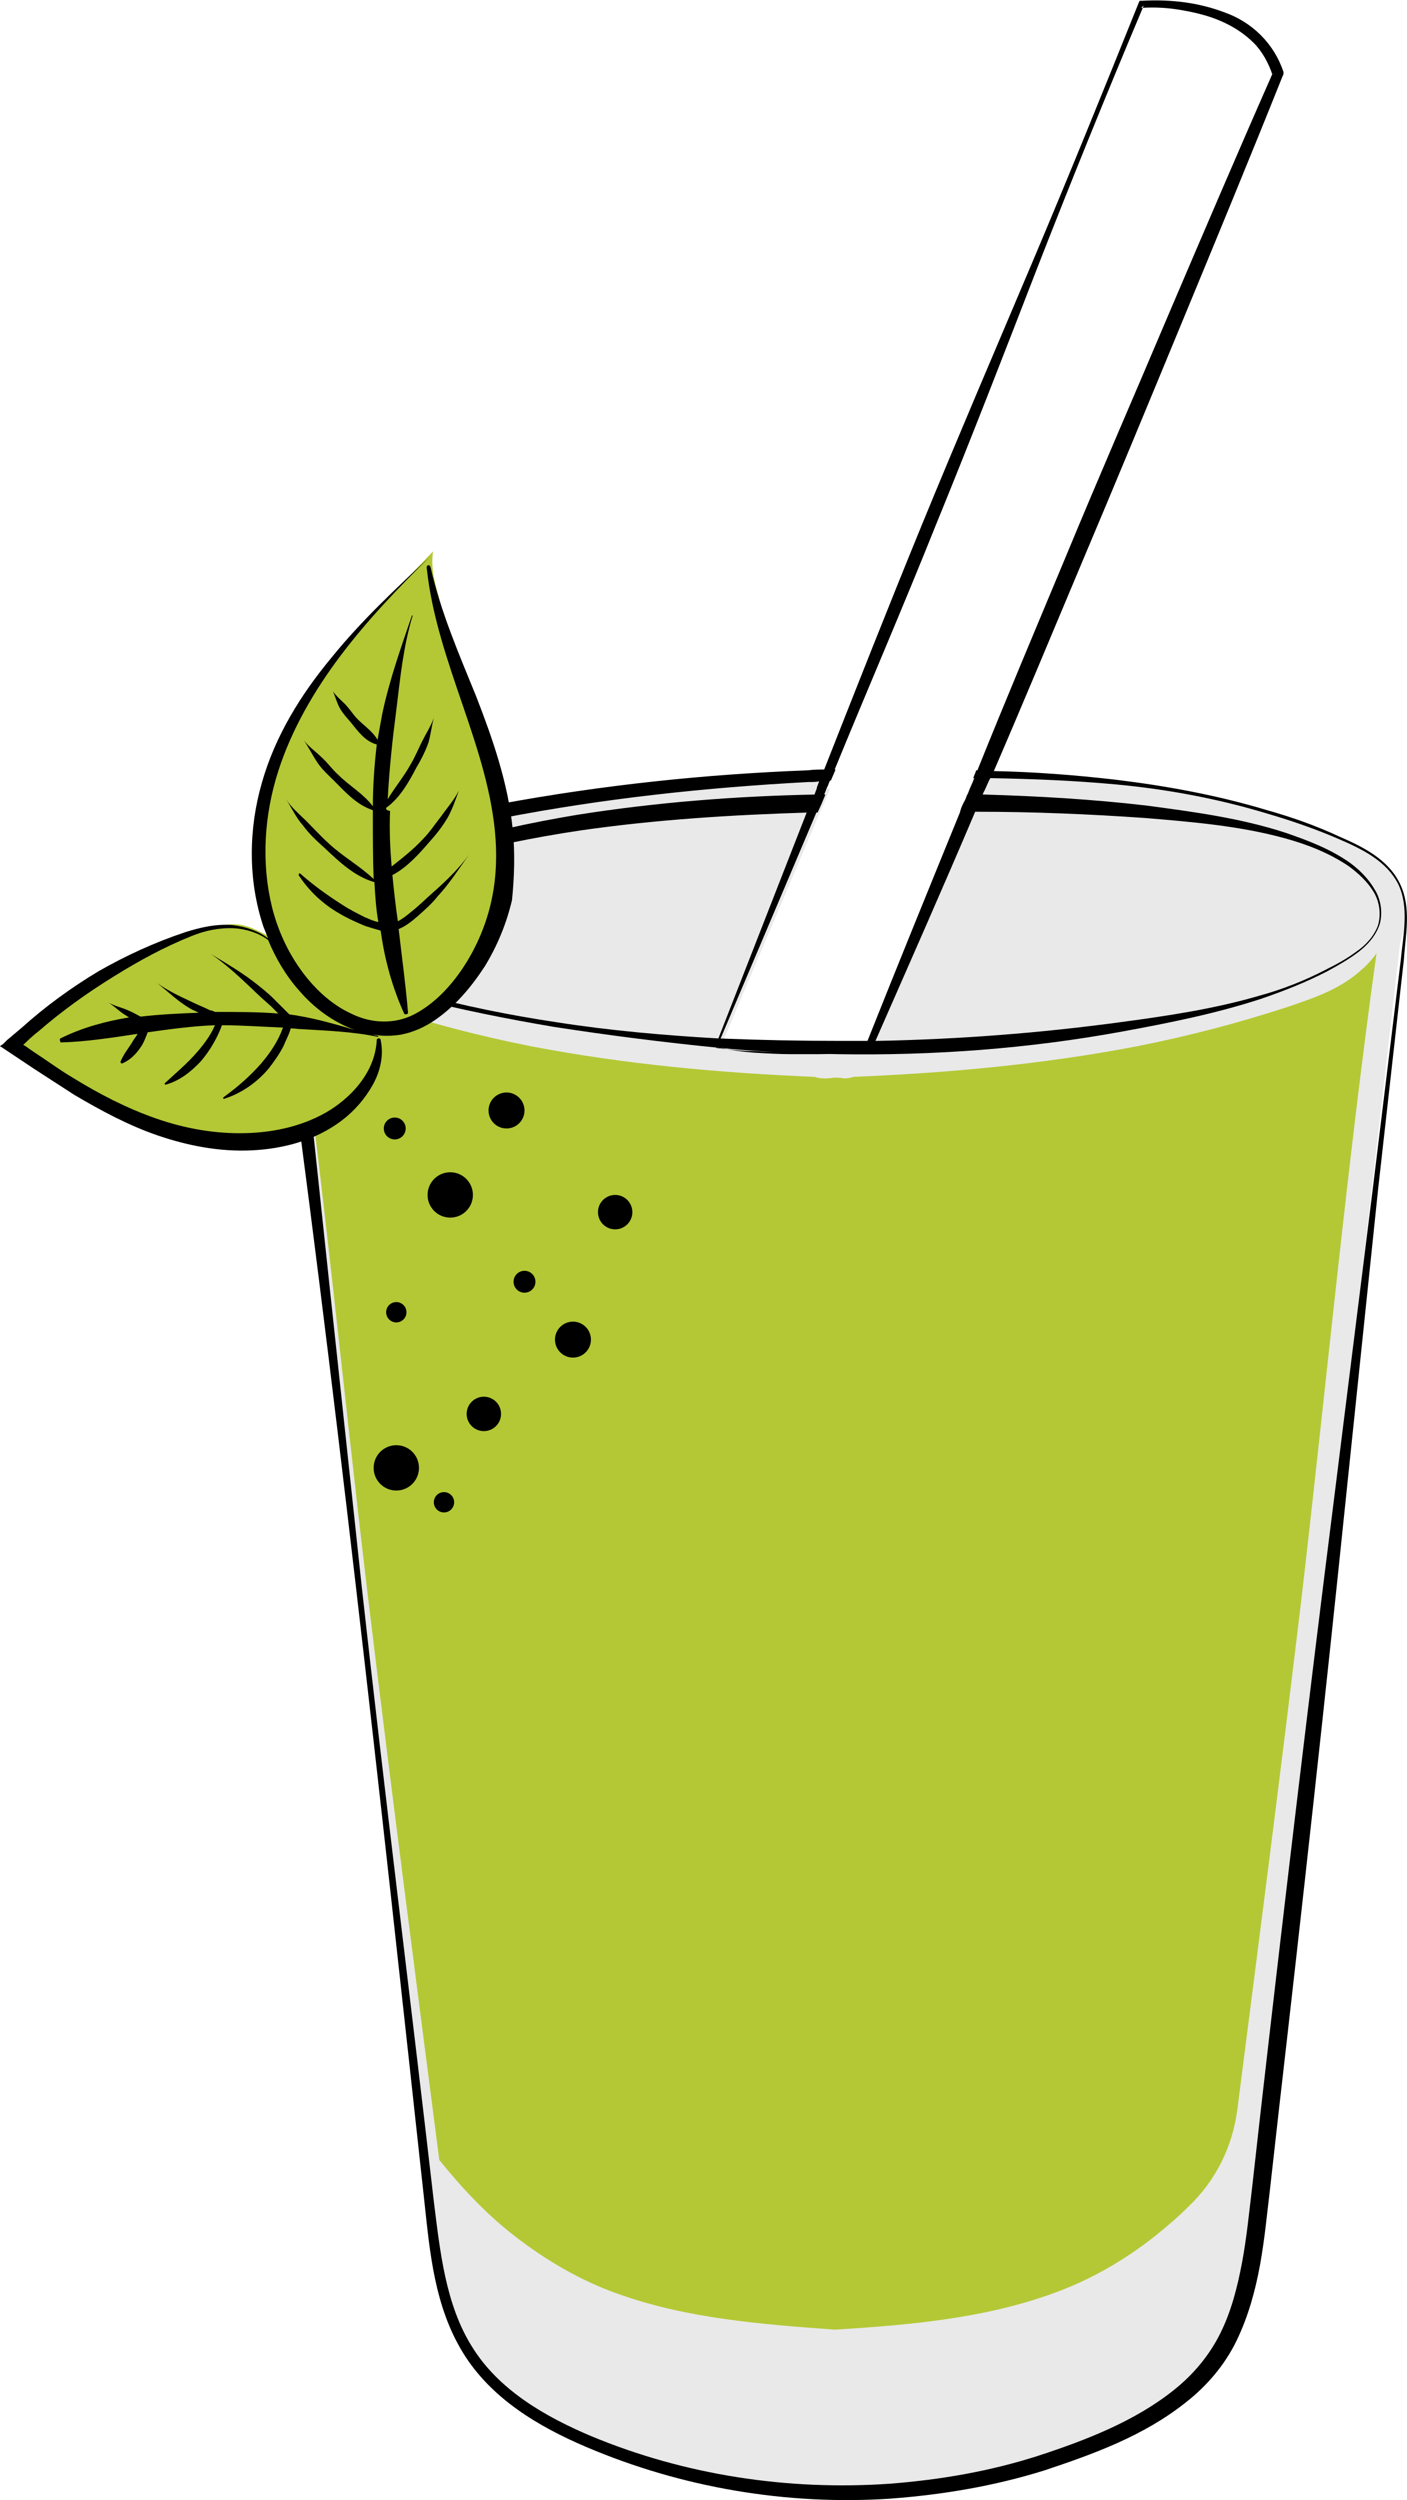<?xml version="1.0" encoding="utf-8"?>
<!-- Generator: Adobe Illustrator 25.2.1, SVG Export Plug-In . SVG Version: 6.00 Build 0)  -->
<svg version="1.1" id="Layer_1" xmlns="http://www.w3.org/2000/svg" xmlns:xlink="http://www.w3.org/1999/xlink" x="0px" y="0px"
	 viewBox="0 0 180 319.7" style="enable-background:new 0 0 180 319.7;" xml:space="preserve">
<style type="text/css">
	.st0{fill:#EFEFF0;}
	.st1{fill:#F3E96D;}
	.st2{fill:#E9E9EA;}
	.st3{fill:none;}
	.st4{fill:#B4C835;}
	.st5{fill:#DBE8F2;}
	.st6{fill:#6FCCD7;}
	.st7{fill:#F1F2F2;}
	.st8{fill:#FFFFFF;}
	.st9{fill:#663725;}
	.st10{fill:#2B1010;}
	.st11{fill:#F26622;}
	.st12{fill:none;stroke:#000000;stroke-miterlimit:10;}
	.st13{fill:#EFEFF0;stroke:#000000;stroke-width:0.75;stroke-miterlimit:10;}
	.st14{fill:#CD2A5B;}
	.st15{fill:#CE2C42;}
	.st16{fill:#E47925;}
	.st17{opacity:0.32;}
	.st18{fill:#77CCE7;}
	.st19{fill:#8C8582;}
	.st20{fill:#F7F4B2;}
	.st21{fill:#F37868;}
	.st22{fill:#FCDCD9;}
	.st23{fill:#EF453C;}
	.st24{fill:#2B141D;}
	.st25{fill:#2D131D;}
	.st26{opacity:0.75;}
	.st27{fill:#CDDCF1;}
	.st28{opacity:0.96;}
</style>
<g>
	<path class="st2" d="M178.4,116.9l-3.2,6.4l-14,5.9l-26.6,5l-32.2,2.2c0,0-38-4.5-38.3-4.5c-0.1,0-6.2-2.2-11.8-4.3
		c0,0-0.1,0-0.1,0c0,0,0,0,0,0c-2.2-0.8-4.2-1.6-5.9-2.2c-0.1,0-0.2,0-0.3-0.1c-1.2-0.5-2.2-0.8-2.8-1.1c-0.1,0-0.2-0.1-0.3-0.1
		c-0.2-0.1-0.2-0.1-0.2-0.1l-0.1-0.1l-2.5-2.6v0l-0.6-0.6v0l-1.2-1.3l0.7-4.2v0l0.2-0.8l1.2-1c0,0,0,0,0,0l2.3-2c0,0,0,0,0.1-0.1
		l0.8-0.7l0.6-0.2c0,0,0,0,0,0l10.7-3.6c0,0,0,0,0.1,0c0,0,0,0,0.1,0l2.8-0.9l3.5-0.4c0,0,0.1,0,0.1,0l17.1-2.1l26.2-2.5l1.4-0.1
		l-0.4,1l-0.5,1.2l-0.5,1.1l-12.3,29c5,0.3,10,0.3,15,0.3c1.2,0,2.5,0,3.8,0c3.9-9.8,7.9-19.6,11.9-29.4c0.1-0.4,0.3-0.7,0.4-1.1
		c0,0,0-0.1,0.1-0.2c0.1-0.3,0.2-0.6,0.4-0.9c0.1-0.2,0.1-0.3,0.2-0.4c0.7,0,1.4,0,2.1,0.1c9.5,0.3,19,0.7,19.3,0.8
		c0.6,0.3,19.9,3.9,19.9,3.9s10.7,3.9,10.7,4.3C176,110.6,178.4,116.9,178.4,116.9z"/>
	<g>
		<path class="st2" d="M179.2,113.4c0-0.1-0.1-0.2-0.2-0.3c-1.4-2.7-4.3-4.4-7.1-5.6c-14-6.3-29.6-8-45-8.4c-0.7,0-1.4,0-2.2,0
			c-0.1,0.2-0.1,0.3-0.2,0.5c-0.2,0.6-0.5,1.1-0.7,1.7c-0.1,0.2-0.1,0.3-0.2,0.4c-0.1,0.3-0.2,0.6-0.4,0.9c0,0,0,0.1-0.1,0.2
			c0.7,0,1.4,0,2.1,0c9.1,0.2,18.3,0.6,27.3,1.8c6.2,0.8,12.5,2,18,4.9c3.1,1.6,6.3,4.6,5.7,8.1c0,0.3-0.1,0.5-0.2,0.8
			c-0.7,2.1-2.7,3.6-4.7,4.8c-6.7,3.9-14.3,5.8-21.9,7.2c-12.5,2.3-25.2,3.6-37.9,3.7c-2.3,0.1-4.5,0.1-6.8,0
			c-4.3-0.1-8.7-0.2-13-0.6c0,0-0.1,0-0.2,0c-6.5-0.5-13-1.2-19.5-2.2c-8.9-1.3-17.7-3.2-26.2-6.1c-0.1,0-0.2,0-0.3-0.1
			c-0.4-0.1-0.9-0.3-1.3-0.4c-0.6-0.2-1-0.4-1.5-0.6c-0.1,0-0.2-0.1-0.3-0.1c-0.1-0.1-0.2-0.1-0.3-0.2c-1.5-0.8-2.2-1.7-2.5-2.6v0
			c-1.4-4.8,11.3-10.7,15.5-11.9c15.6-4.6,31.9-6.1,48.2-6.5c0.4,0,0.9,0,1.3,0l0.5-1.2l0.4-1l0.1-0.2c0.1-0.2,0.1-0.3,0.2-0.5
			c0.1-0.2,0.2-0.5,0.3-0.7c-0.5,0-0.9,0-1.4,0c-17.8,0.7-35.5,2.9-52.7,7c-5.2,1.2-11,3.2-14.1,7.9c-3.7,5.7-1,13.7-0.3,20.1
			c1.9,16.5,3.8,33,5.7,49.5c3.8,33,7.6,66,11.3,99c0.7,6.2,1.5,12.5,4.8,17.8c3.7,5.9,10,9.5,16.5,12.1c20.4,8.3,44,8.2,64.3-0.3
			c5.8-2.4,11.5-5.7,15-10.9c3.7-5.4,4.6-12.2,5.3-18.8c6.2-54,12.4-108,18.6-161.9C179.9,118.2,180.2,115.6,179.2,113.4z"/>
		<g>
			<path d="M179.1,113c-1.5-3.1-4.7-4.7-7.7-6c-3-1.4-6.1-2.5-9.3-3.4c-6.3-1.9-12.8-3.1-19.4-3.9c-5.2-0.6-10.4-1-15.6-1.1
				c-0.7,0-1.4-0.1-2.2-0.1c-0.1,0.2-0.1,0.3-0.2,0.5c-0.1,0.2-0.1,0.3-0.2,0.5c0.7,0,1.4,0,2.2,0c5.3,0.1,10.6,0.3,16,0.8
				c6.5,0.6,13,1.8,19.3,3.7c3.1,0.9,6.3,2,9.3,3.3c3,1.3,6.1,2.8,7.6,5.8c1.4,3,0.6,6.5,0.3,9.7l-1.2,9.8l-2.4,19.6l-4.9,39.2
				c-3.3,26.1-6.4,52.2-9.4,78.4l-1.1,9.8c-0.4,3.3-0.7,6.5-1.3,9.7c-0.6,3.2-1.4,6.3-2.8,9.1s-3.4,5.2-5.9,7.2
				c-5,4-11.2,6.4-17.3,8.4c-6.2,2-12.6,3.1-19.1,3.6c-13,0.9-26.2-1.1-38.2-6.1c-5.9-2.5-11.8-5.9-15.2-11.4
				c-3.4-5.4-4.1-12.2-4.9-18.6c-3-26.1-6.3-52.2-9.2-78.4l-4.2-39.2L40,144.1l-1-9.8c-0.4-3.3-1.1-6.5-1.4-9.8
				c-0.3-3.2-0.3-6.4,1.1-9.1c0.1-0.1,0.1-0.3,0.2-0.4v0c0.4-0.7,0.8-1.3,1.3-1.8c0,0,0,0,0,0c0.7-0.8,1.5-1.4,2.3-2
				c0,0,0,0,0.1-0.1c0.4-0.3,0.9-0.6,1.4-0.9c0,0,0,0,0,0c0.5-0.3,1-0.5,1.5-0.8c2.9-1.3,6-2.1,9.2-2.8c0,0,0,0,0.1,0c0,0,0,0,0.1,0
				c2.1-0.5,4.2-0.9,6.3-1.4c0,0,0.1,0,0.1,0c1-0.2,2-0.4,3-0.6c12.9-2.5,26-3.9,39.1-4.6c0.5,0,1,0,1.5-0.1c0.5,0,0.9,0,1.4-0.1
				c0.1-0.2,0.2-0.5,0.3-0.7c0.1-0.2,0.2-0.5,0.3-0.7c-0.5,0-0.9,0-1.4,0c-0.7,0-1.4,0-2.1,0.1C90.1,99,77,100.4,64,102.8
				c-3.3,0.6-6.5,1.2-9.7,2c-3.2,0.7-6.5,1.5-9.6,3c-3.1,1.4-6,3.6-7.7,6.8c-1.7,3.2-1.6,6.9-1.3,10.2
				c7.2,52.1,12.9,104.5,18.6,156.8c0.7,6.5,1.3,13.3,4.9,19.2c3.6,5.9,9.7,9.5,15.8,12.1c12.2,5.2,25.7,7.5,39,6.6
				c6.6-0.5,13.2-1.6,19.6-3.6c6.3-2.1,12.7-4.4,18.1-8.7c2.7-2.1,5-4.8,6.5-7.9c1.5-3.1,2.4-6.4,3-9.7c0.6-3.3,0.9-6.6,1.3-9.9
				l1.1-9.8c3-26.1,5.9-52.3,8.6-78.5l4.1-39.3l2.2-19.6l1.1-9.8C179.8,119.6,180.6,116.1,179.1,113z"/>
			<path d="M175.9,113.8c-0.8-1.4-1.9-2.5-3.1-3.4c-2.5-1.8-5.4-2.9-8.3-3.9c-5.8-1.9-11.9-2.7-17.9-3.5c-6.9-0.8-13.8-1.2-20.7-1.4
				c-0.7,0-1.4,0-2.1,0c-0.1,0.3-0.2,0.6-0.4,0.9c0,0,0,0.1-0.1,0.2c-0.2,0.4-0.3,0.7-0.4,1.1c0.7,0,1.4,0,2.1,0
				c7.2,0,14.3,0.3,21.5,0.8c6,0.5,12.1,1,17.9,2.6c2.9,0.8,5.7,1.9,8.2,3.6c1.2,0.9,2.3,1.9,3.1,3.2c0.8,1.3,1,2.9,0.6,4.3
				c-0.5,1.4-1.6,2.6-2.8,3.4c-1.2,0.9-2.5,1.6-3.9,2.3c-2.7,1.4-5.5,2.5-8.4,3.3c-5.8,1.7-11.8,2.6-17.8,3.4
				c-10.3,1.4-20.7,2.2-31.1,2.4c-0.4,0-0.8,0-1.2,0c-1.2,0-2.5,0-3.8,0c-5,0-10-0.1-15-0.3c-0.1,0-0.1,0-0.2,0c-7-0.4-14-1-21-2.1
				c-6-0.9-11.9-2.1-17.8-3.7c-2.9-0.8-5.8-1.7-8.6-2.8c-1.4-0.5-2.8-1.2-3.6-2.2c-0.9-1-0.7-2.4,0.2-3.5c1.7-2.3,4.4-3.8,7-5.2
				c2.6-1.4,5.4-2.6,8.2-3.4c5.8-1.6,11.7-2.8,17.7-3.7c9.7-1.4,19.4-2,29.2-2.3c0.4,0,0.8,0,1.2,0l0.5-1.1l0.5-1.2
				c-0.5,0-0.9,0-1.3,0c-10.2,0.2-20.4,1-30.5,2.6c-6,1-12,2.3-17.8,4.1c-3,0.9-5.8,2.2-8.5,3.7c-2.6,1.6-5.3,3.2-7.3,5.9
				c-0.5,0.7-0.8,1.5-0.9,2.4c0,0.1,0,0.2,0,0.3v0c0,0.8,0.4,1.6,0.9,2.1c1.2,1.3,2.6,1.9,4.1,2.4c2.6,0.9,5.1,1.7,7.7,2.3
				c0,0,0,0,0,0c0,0,0.1,0,0.1,0c0.3,0.1,0.6,0.2,0.9,0.2c5.9,1.5,11.9,2.7,17.8,3.7c7.1,1.1,14.2,2,21.3,2.7c4,0.4,8,0.6,12.1,0.7
				h0.3c0.9,0,1.8,0.1,2.7,0.1c12.2,0.2,24.4-0.7,36.4-2.9c6-1.1,12-2.3,17.8-4.2c2.9-1,5.7-2.1,8.4-3.5c1.3-0.7,2.7-1.5,3.9-2.4
				s2.3-2.1,2.8-3.6C176.9,116.8,176.7,115.1,175.9,113.8z"/>
		</g>
	</g>
	<path d="M164.2,9.2c-0.6-1.8-1.6-3.4-2.9-4.7c-1.3-1.3-2.9-2.3-4.6-2.9c-3.4-1.3-7-1.7-10.6-1.5l-0.3,0l-0.1,0.2
		c-4.5,11.2-9,22.3-13.7,33.4c-4.7,11.1-9.5,22.3-14.1,33.5c-4.3,10.5-8.4,20.9-12.5,31.3c-0.1,0.2-0.2,0.5-0.3,0.7
		c-0.1,0.2-0.2,0.5-0.3,0.7c-0.1,0.3-0.2,0.5-0.3,0.8c0,0,0,0.1,0,0.1l-0.3,0.8l-0.5,1.1l-0.5,1.2l-11.3,28.9l-0.2,0.6l-0.2,0.5
		c0.2,0,0.4,0.1,0.6,0.1c1.5,0.3,2.9,0.5,4.3,0.6c1.6,0.1,3.3,0.2,4.9,0.2c0.9,0,1.9,0,2.8,0h0.3c2.3,0,4.5-0.2,6.7-0.3l0.3,0
		l0.1-0.3c0-0.1,0.1-0.1,0.1-0.2c0.1-0.3,0.3-0.6,0.4-0.9c4.3-9.8,8.6-19.5,12.8-29.4c0.1-0.2,0.2-0.3,0.2-0.5
		c0.1-0.2,0.2-0.4,0.2-0.6c0.2-0.3,0.3-0.7,0.5-1c0.1-0.1,0.1-0.3,0.2-0.4c0.3-0.6,0.5-1.2,0.8-1.7c0.1-0.1,0.1-0.3,0.2-0.4
		c0.1-0.1,0.1-0.3,0.2-0.4c3.8-8.8,7.5-17.7,11.2-26.5c4.4-10.4,8.7-20.8,13-31.2c4.3-10.4,8.6-20.8,12.8-31.3l0.1-0.2L164.2,9.2z
		 M162.9,9.6c0-0.1,0-0.2-0.1-0.2c-4.5,10.2-8.9,20.5-13.3,30.8c-4.4,10.4-8.9,20.7-13.2,31.1c-3.8,9.1-7.6,18.1-11.3,27.3
		c-0.1,0.2-0.1,0.3-0.2,0.5c-0.1,0.2-0.1,0.3-0.2,0.5c-0.2,0.6-0.5,1.1-0.7,1.7c-0.1,0.2-0.1,0.3-0.2,0.4c-0.1,0.3-0.2,0.6-0.4,0.9
		c0,0,0,0.1-0.1,0.2c-0.2,0.4-0.3,0.7-0.4,1.1c-4,9.8-8,19.6-11.9,29.4c-0.1,0.1-0.1,0.3-0.2,0.4c0.1,0,0.2,0,0.3,0l-0.4,0.3
		c0-0.1,0.1-0.2,0.1-0.3c-1.9,0.2-3.9,0.4-5.9,0.5c-1.2,0.1-2.3,0.2-3.5,0.2c-1.6,0.1-3.3,0.1-4.9,0c-1.6,0-3.3-0.2-4.8-0.4l0.2-0.4
		l0.3-0.6l12.3-29l0.5-1.1l0.5-1.2l0.4-1l0.1-0.2c0.1-0.2,0.1-0.3,0.2-0.5c0.1-0.2,0.2-0.5,0.3-0.7c0.1-0.2,0.2-0.5,0.3-0.7
		c4.3-10.5,8.8-20.9,13-31.4c4.5-11,8.8-22.1,13.1-33.2c4.3-11,8.8-22.1,13.4-33h-0.2l0.3-0.3c0,0.1-0.1,0.2-0.1,0.3
		c1.6-0.1,3.3,0,5,0.3c1.7,0.3,3.4,0.7,5,1.4c1.6,0.7,3,1.6,4.2,2.8c1.1,1.1,1.9,2.6,2.4,4.1c0-0.1,0.1-0.2,0.1-0.2L162.9,9.6z"/>
	<path class="st4" d="M166.5,204.4c-2.6,21.8-5.4,43.5-8.2,65.3c-0.6,4.8-2.8,9.2-6.3,12.5c-1.3,1.3-2.7,2.5-4.2,3.7
		c-3.9,3.1-8.4,5.7-13.2,7.4c-8.9,3.2-18.3,4-27.8,4.6c-9.4-0.7-18.9-1.4-27.8-4.6c-4.8-1.7-9.2-4.3-13.2-7.4
		c-3.6-2.8-6.7-6.1-9.6-9.7c-3.1-23.9-6.2-47.8-9.1-71.8c-3.3-27.5-5.9-55.2-9.8-82.5c0.5,0.7,1.1,1.4,1.8,2
		c2.8,2.5,6.3,3.7,9.4,4.8c6.4,2.1,12.9,3.8,19.5,5.1c12,2.3,24.1,3.4,36.2,3.9c0.3,0.1,0.7,0.2,1.2,0.2c0.4,0,0.8,0,1.3-0.1
		c0.4,0,0.8,0,1.3,0.1c0.5,0,0.9-0.1,1.2-0.2c12.1-0.5,24.2-1.6,36.2-3.9c6.6-1.3,13.1-3,19.5-5.1c3.2-1.1,6.6-2.2,9.4-4.8
		c0.7-0.6,1.3-1.3,1.8-2C172.3,149.2,169.7,176.9,166.5,204.4z"/>
	<g>
		<g>
			<path class="st4" d="M63.2,100.8c-2.7-7.2-5.1-16.4-7.1-24.6c-0.5-1.8-1-3.6-0.7-5.7c-6.7,7.1-15.8,15.4-19.3,23.8
				c-3.6,8.4-3.7,17.6-0.3,26.1c-5.5-2.6-5.2-4-18.1,2.1c-5.5,2.6-10.9,6.9-15.8,11.1c6.2,6.5,15.5,11.3,24.5,12
				c5.7,0.5,11.1,0.2,15.2-2.6c3.3-2.3,6.3-4.9,6.9-10.5c0.2-2.2,4.7-1.6,6.2-3C61.8,122.9,67,111.1,63.2,100.8z"/>
		</g>
		<g>
			<path d="M65.6,106.1c-0.6-6-2.6-11.7-4.7-17.1c-2.2-5.4-4.5-10.7-5.8-16.4c-0.1-0.5-0.6-0.4-0.5,0.1c1.3,12.1,8,22.9,8.8,34.6
				c0.2,2.9,0,5.8-0.7,8.6c-0.7,2.8-1.9,5.5-3.5,7.9c-1.6,2.4-3.7,4.6-6.2,5.9c-2.5,1.3-5.5,1.2-8.1-0.1c-2.6-1.2-4.8-3.3-6.5-5.7
				c-1.7-2.4-2.9-5.1-3.6-7.9c-1.4-5.7-1-11.8,0.8-17.4c1.7-5.3,4.6-10.3,8-14.8c3.4-4.5,7.4-8.7,11.5-12.7c0,0,0-0.1,0,0
				c-4.4,4.1-8.9,8.3-12.7,13c-3.9,4.7-7.2,10-8.9,16c-1.7,5.9-1.8,12.4,0.2,18.4c0.2,0.5,0.4,1,0.6,1.5c-1.3-1-2.9-1.5-4.5-1.7
				c-2.1-0.2-4.2,0.3-6.1,0.9c-3.9,1.3-7.6,3-11.1,5c-3.5,2.1-6.8,4.5-9.8,7.2L0.9,133l-0.5,0.5l-0.3,0.2c0,0-0.1,0.1-0.1,0.1
				l0.2,0.1l1.2,0.8l3,2c1.7,1.1,3.4,2.2,5.1,3.3c3.4,2,6.9,3.9,10.7,5.2c3.8,1.3,7.9,2.1,12,1.9c4.1-0.2,8.2-1.3,11.5-3.8
				c1.6-1.2,3-2.8,4-4.6c1-1.8,1.4-3.8,1-5.7c0-0.3-0.5-0.3-0.5,0c-0.2,3.8-2.8,6.9-5.9,8.9c-3.2,2-7,2.9-10.9,3
				c-3.9,0.1-7.8-0.6-11.5-1.9c-3.7-1.3-7.2-3.1-10.6-5.2c-1.7-1-3.3-2.2-5-3.3l-1-0.7c-0.1-0.1-0.5-0.2-0.2-0.3
				c0.1-0.1,1-1,1.8-1.6c3-2.6,6.2-4.9,9.6-7c3.2-2,6.5-3.8,10-5.2c1.7-0.7,3.6-1.1,5.5-1c1.5,0.1,3.1,0.6,4.3,1.5
				c1,2.4,2.3,4.6,4,6.5c1.9,2.2,4.3,4,7.1,5c-2.4-0.7-4.8-1.4-7.2-1.8c-0.4-0.1-0.8-0.1-1.2-0.2l-0.8-0.8l-1.2-1.2
				c-0.8-0.8-1.7-1.5-2.6-2.2c-1.7-1.3-3.6-2.4-5.4-3.5c0,0,0,0,0,0c1.9,1.3,3.5,2.8,5.2,4.4c0.8,0.8,1.6,1.5,2.5,2.3l0.9,0.9
				c-2.6-0.2-5.2-0.2-7.8-0.2c-0.1,0-0.2,0-0.3,0c-0.2-0.1-0.4-0.2-0.6-0.2c-0.8-0.4-1.6-0.7-2.4-1.1c-1.5-0.7-3-1.4-4.4-2.4
				c0,0,0,0,0,0c1.4,1.1,2.7,2.4,4.3,3.3c0.3,0.2,0.7,0.3,1,0.5c-2.5,0.1-4.9,0.2-7.4,0.5l-0.2-0.1c-0.4-0.2-0.9-0.5-1.4-0.7
				c-0.9-0.4-1.9-0.6-2.7-1.1l0,0c0.9,0.5,1.6,1.3,2.5,1.8c0.1,0.1,0.2,0.1,0.3,0.2c-3,0.5-6,1.3-8.8,2.7c-0.1,0.1,0,0.5,0.1,0.5
				c3.3-0.1,6.5-0.6,9.8-1.1c-0.2,0.4-0.5,0.7-0.7,1.1c-0.5,0.8-1.1,1.5-1.5,2.5c0,0,0.1,0.2,0.2,0.2c1-0.4,1.8-1.2,2.4-2.1
				c0.3-0.4,0.5-0.9,0.7-1.4c0.1-0.2,0.1-0.3,0.2-0.5c2.9-0.4,5.7-0.8,8.6-0.9c-0.6,1.4-1.6,2.7-2.7,3.9c-1.1,1.2-2.4,2.3-3.7,3.5
				c-0.1,0.1,0,0.2,0.1,0.2c1.8-0.5,3.3-1.7,4.5-3c1.2-1.4,2.1-3,2.7-4.6c2.6,0,5.2,0.2,7.8,0.3c-0.6,1.7-1.6,3.2-2.8,4.6
				c-1.4,1.6-3,3-4.8,4.3c-0.1,0.1,0,0.3,0.1,0.2c2.2-0.7,4.2-2.1,5.7-3.9c0.7-0.9,1.4-1.9,1.9-2.9c0.2-0.5,0.5-1.1,0.7-1.6l0.2-0.6
				c0.5,0,0.9,0.1,1.4,0.1c3.2,0.2,6.5,0.3,9.8,1c0,0,0-0.1,0-0.1c-0.2-0.1-0.5-0.1-0.7-0.2c1.2,0.2,2.4,0.2,3.6,0
				c1.6-0.3,3.1-1,4.4-1.9c2.6-1.8,4.6-4.2,6.3-6.8c1.6-2.6,2.8-5.5,3.5-8.5C65.8,112.2,65.9,109.1,65.6,106.1z"/>
			<path d="M49.4,103.3c1.8-1.3,2.9-3.3,3.9-5.2c0.6-1,1.1-2,1.5-3.1c0.3-1,0.4-2.1,0.7-3.2l0,0c-0.4,1.1-1,2-1.5,3
				c-0.5,1-0.9,2-1.5,3c-0.9,1.6-2,2.9-2.9,4.4c0.2-3.8,0.6-7.6,1.1-11.4c0.5-4.1,0.9-8.2,2.1-12.1c0,0-0.1,0-0.1,0
				c-1.4,4.1-2.9,8.3-3.8,12.6c-0.2,1.1-0.4,2.2-0.6,3.3c-0.7-1.2-1.9-1.9-2.8-2.9c-0.5-0.6-0.9-1.2-1.4-1.7c-0.5-0.5-1.1-1-1.5-1.6
				l0,0c0.3,0.7,0.5,1.5,0.9,2.2c0.4,0.7,0.9,1.2,1.4,1.8c0.9,1.1,1.8,2.4,3.3,2.8c-0.3,2.6-0.5,5.3-0.5,7.9c-1.2-1.6-3-2.6-4.4-4
				c-0.8-0.7-1.4-1.6-2.2-2.3c-0.7-0.7-1.6-1.3-2.2-2.1l0,0c0.6,0.9,1.1,1.9,1.7,2.8c0.6,0.9,1.4,1.6,2.2,2.4c1.4,1.4,2.8,3,4.9,3.7
				c0,0.3,0,0.6,0,0.8c0,2.6,0,5.3,0.1,8c-1.8-1.7-4-2.9-5.8-4.6c-1-0.9-1.9-1.9-2.8-2.8c-0.9-0.9-1.9-1.7-2.6-2.8l0,0
				c0.7,1.1,1.3,2.4,2.2,3.4c0.8,1.1,1.8,2,2.8,2.9c1.8,1.7,3.8,3.6,6.3,4.3c0.1,1.7,0.2,3.4,0.5,5.1c-0.6-0.1-1.2-0.4-1.7-0.6
				c-1-0.5-2-1-2.9-1.6c-1.9-1.2-3.7-2.5-5.4-4c-0.1-0.1-0.2,0.1-0.2,0.2c1.3,2,3.1,3.7,5.2,4.9c1,0.6,2.1,1.1,3.3,1.6
				c0.6,0.2,1.3,0.4,2,0.6c0.5,3.7,1.5,7.3,3,10.6c0.1,0.2,0.5,0.1,0.5-0.1c-0.3-3.6-0.8-7.2-1.2-10.7c1-0.4,1.8-1.1,2.5-1.7
				c0.9-0.8,1.8-1.6,2.5-2.5c1.5-1.6,2.7-3.5,4-5.3c0,0,0,0,0,0c-1.4,1.9-3.1,3.5-4.8,5c-0.9,0.8-1.7,1.6-2.6,2.3
				c-0.6,0.5-1.1,0.9-1.7,1.2c-0.3-2-0.5-3.9-0.7-5.9c1.9-1,3.4-2.7,4.7-4.2c0.9-1,1.7-2,2.4-3.2c0.6-1.1,1-2.3,1.4-3.4l0,0
				c-0.6,1.2-1.5,2.2-2.2,3.2c-0.8,1-1.5,2.1-2.4,3c-1.2,1.3-2.6,2.4-4,3.5c-0.2-2.4-0.3-4.7-0.2-7.1
				C49.4,103.6,49.4,103.5,49.4,103.3z"/>
		</g>
	</g>
	<circle cx="57.6" cy="152.8" r="2.9"/>
	<circle cx="50.7" cy="187.7" r="2.9"/>
	<circle cx="50.7" cy="167.8" r="1.3"/>
	<circle cx="56.8" cy="192.1" r="1.3"/>
	<circle cx="73.3" cy="171.3" r="2.3"/>
	<circle cx="64.8" cy="142" r="2.3"/>
	<circle cx="78.7" cy="155" r="2.2"/>
	<circle cx="61.9" cy="180.8" r="2.2"/>
	<circle cx="67.1" cy="163.9" r="1.4"/>
	<circle cx="50.5" cy="144.3" r="1.4"/>
</g>
</svg>
